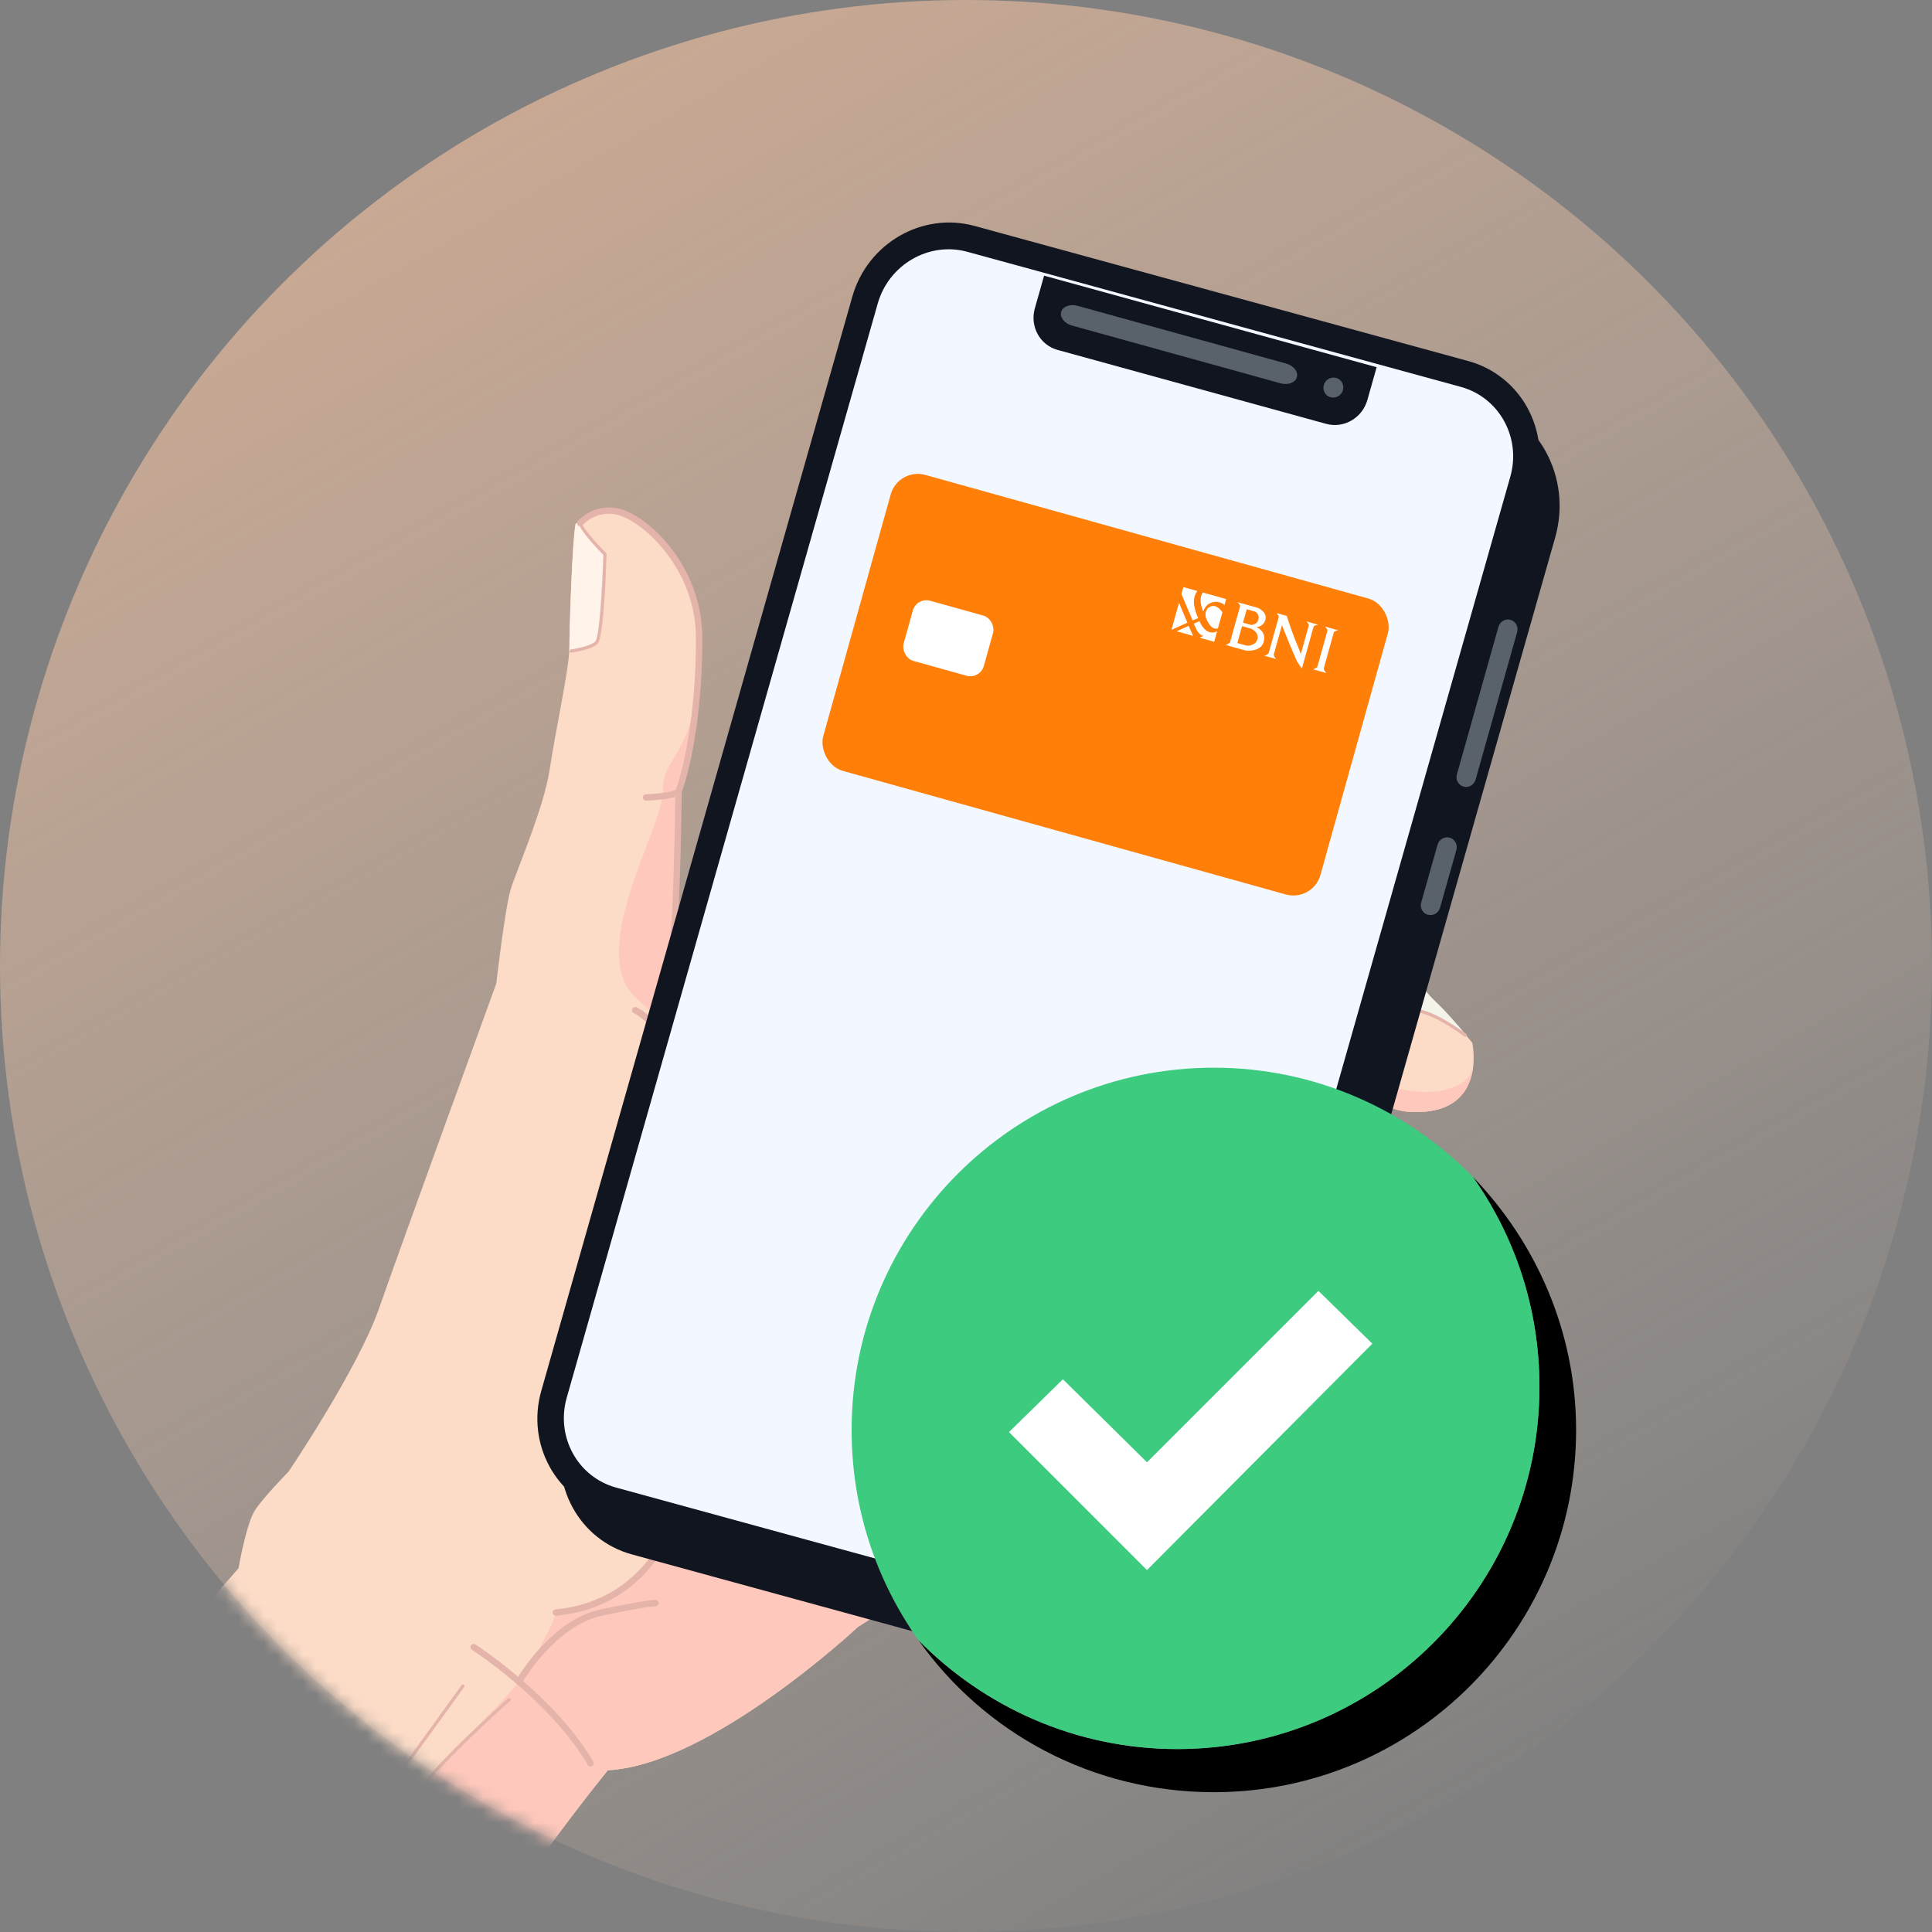 <svg width="150" height="150" viewBox="0 0 150 150" fill="none" xmlns="http://www.w3.org/2000/svg">
<rect x="0" y="0" width="150" height="150" fill="#808080" stroke="none"/>
<circle cx="75" cy="75" r="75" fill="url(#paint0_linear_249_18815)"/>
<mask id="mask0_249_18815" style="mask-type:alpha" maskUnits="userSpaceOnUse" x="0" y="0" width="150" height="150">
<circle cx="75" cy="75" r="75" fill="#FF966A"/>
</mask>
<g mask="url(#mask0_249_18815)">
<g clip-path="url(#clip0_249_18815)">
<path d="M114.308 80.964C114.308 80.964 112.404 78.612 111.481 77.8C110.558 76.988 108.345 73.936 107.337 73.208C106.329 72.48 101.625 71.622 101.625 71.622V61.877C101.625 61.877 106.815 58.816 107.897 58.07C108.98 57.323 111.108 55.232 110.436 52.619C109.764 50.006 108.569 49.408 104.164 50.23C99.759 51.051 65.337 76.363 65.337 76.363H38.531C38.531 76.363 31.064 96.896 29.422 101.6C27.779 106.304 22.403 114.256 22.403 114.256C22.403 114.256 20.536 116.159 19.827 117.205C19.117 118.25 18.52 121.76 18.52 121.76C13.273 127.795 -0.37 142.535 -13.213 156.052H34.354C39.028 147.446 47.192 137.44 47.192 137.44C55.144 137.048 66.606 126.315 66.606 126.315L101.811 103.989H105.601V103.299C105.451 103.112 104.499 102.636 104.499 102.636H101.867V91.11H105.918V90.232L105.908 89.476H101.568V81.832H102.464C103.747 83.495 105.776 84.831 107.054 85.569C107.808 86.02 108.66 86.283 109.537 86.335C115.563 86.6 114.308 80.964 114.308 80.964Z" fill="#FCDCC7"/>
<path d="M52.4 116.907C52.4 116.907 51.56 120.434 49.712 122.339C47.864 124.244 43.16 125.195 43.16 125.195C42.712 126.875 40.36 130.459 40.36 130.459C40.36 130.459 38.904 132.363 35.768 135.275C33.269 137.595 23.527 150.782 19.666 156.052H34.353C39.027 147.446 47.192 137.44 47.192 137.44C55.144 137.048 66.606 126.315 66.606 126.315L73.736 121.793V116.907H52.4Z" fill="#FFC8BC"/>
<path d="M108.54 84.51C104.203 83.475 104.536 74.626 105.433 73.786C105.832 73.419 106.296 73.129 106.801 72.93C105.225 72.278 101.624 71.621 101.624 71.621V61.877C101.624 61.877 106.814 58.816 107.897 58.07C108.862 57.393 109.639 56.481 110.153 55.421C108.895 57.615 105.433 57.379 105.433 57.379V50.023C105.04 50.077 104.623 50.144 104.163 50.23C103.661 50.323 102.754 50.747 101.568 51.403V104.143L101.811 103.989H105.6V103.299C105.451 103.112 104.498 102.636 104.498 102.636H101.867V91.11H105.918V90.232L105.909 89.476H101.568V81.832H102.464C103.747 83.495 105.776 84.831 107.055 85.569C107.808 86.02 108.66 86.283 109.537 86.335C113.081 86.491 114.101 84.608 114.344 83.029L114.28 83.027C114.056 84.371 111.592 85.239 108.54 84.51Z" fill="#FFC8BC"/>
<path d="M43.16 125.444C43.095 125.445 43.033 125.42 42.986 125.376C42.939 125.331 42.911 125.271 42.908 125.206C42.906 125.142 42.928 125.079 42.97 125.03C43.013 124.982 43.073 124.952 43.137 124.947C50.754 124.245 52.476 116.927 52.493 116.853C52.508 116.789 52.547 116.734 52.603 116.699C52.658 116.665 52.725 116.653 52.789 116.667C52.853 116.682 52.908 116.72 52.944 116.775C52.98 116.83 52.992 116.897 52.979 116.961C52.962 117.038 51.167 124.706 43.183 125.442C43.175 125.443 43.167 125.444 43.16 125.444Z" fill="#E4B4AB"/>
<path d="M45.848 137.148C45.805 137.148 45.762 137.137 45.724 137.115C45.686 137.094 45.655 137.062 45.633 137.025C42.675 131.985 36.702 128.131 36.642 128.093C36.614 128.075 36.59 128.052 36.572 128.025C36.553 127.998 36.54 127.968 36.533 127.936C36.526 127.904 36.526 127.871 36.531 127.839C36.537 127.807 36.549 127.776 36.567 127.748C36.585 127.721 36.608 127.697 36.634 127.679C36.661 127.66 36.691 127.647 36.723 127.64C36.755 127.633 36.788 127.632 36.821 127.638C36.853 127.644 36.883 127.656 36.911 127.674C36.972 127.713 43.044 131.629 46.063 136.773C46.086 136.811 46.097 136.854 46.097 136.898C46.098 136.942 46.086 136.985 46.064 137.023C46.042 137.061 46.011 137.093 45.973 137.115C45.935 137.137 45.892 137.148 45.848 137.148H45.848Z" fill="#E4B4AB"/>
<path d="M40.36 130.708C40.316 130.708 40.273 130.696 40.236 130.674C40.207 130.658 40.182 130.636 40.163 130.611C40.143 130.585 40.128 130.555 40.12 130.523C40.111 130.492 40.109 130.459 40.114 130.427C40.118 130.394 40.129 130.363 40.145 130.335C40.253 130.148 42.833 125.749 46.65 124.951C50.26 124.197 50.845 124.213 50.919 124.22C50.952 124.224 50.983 124.234 51.011 124.251C51.04 124.267 51.065 124.289 51.085 124.314C51.105 124.34 51.12 124.37 51.128 124.401C51.137 124.433 51.139 124.466 51.135 124.498C51.125 124.564 51.091 124.622 51.039 124.663C50.987 124.703 50.922 124.721 50.856 124.714C50.847 124.714 50.287 124.7 46.752 125.439C43.155 126.191 40.601 130.54 40.575 130.584C40.554 130.622 40.522 130.653 40.484 130.675C40.447 130.696 40.404 130.708 40.36 130.708Z" fill="#E4B4AB"/>
<path d="M26.871 143.322C26.843 143.321 26.817 143.312 26.795 143.295C26.769 143.274 26.752 143.244 26.748 143.212C26.744 143.179 26.753 143.146 26.773 143.12C30.031 138.954 35.777 130.914 35.835 130.834C35.845 130.82 35.857 130.809 35.87 130.8C35.884 130.791 35.9 130.785 35.916 130.783C35.932 130.78 35.949 130.781 35.965 130.784C35.981 130.788 35.996 130.795 36.009 130.805C36.036 130.824 36.054 130.853 36.059 130.886C36.065 130.919 36.057 130.952 36.038 130.979C35.98 131.059 30.231 139.104 26.97 143.273C26.958 143.288 26.943 143.3 26.926 143.309C26.909 143.317 26.89 143.321 26.871 143.322Z" fill="#E4B4AB"/>
<path d="M21.825 153.24C21.802 153.24 21.78 153.234 21.76 153.221C21.741 153.209 21.725 153.192 21.714 153.171C21.704 153.151 21.7 153.128 21.702 153.105C21.704 153.082 21.712 153.06 21.726 153.041C21.821 152.913 31.3 140.218 33.181 138.018C35.093 135.784 39.101 132.149 39.459 131.856C39.485 131.836 39.518 131.827 39.55 131.83C39.582 131.834 39.612 131.85 39.633 131.875C39.653 131.9 39.663 131.933 39.66 131.965C39.657 131.998 39.642 132.028 39.617 132.049C39.261 132.34 35.273 135.956 33.37 138.18C31.494 140.374 22.02 153.062 21.925 153.19C21.913 153.205 21.898 153.218 21.881 153.227C21.864 153.235 21.845 153.24 21.825 153.24Z" fill="#E4B4AB"/>
<path d="M102.65 76.836C102.609 76.836 102.569 76.826 102.533 76.807C102.497 76.787 102.466 76.76 102.444 76.726C102.421 76.692 102.407 76.653 102.403 76.612C102.399 76.572 102.404 76.53 102.42 76.493C103.347 74.234 105.14 73.545 105.215 73.517C105.277 73.494 105.345 73.497 105.404 73.524C105.464 73.552 105.511 73.602 105.534 73.663C105.557 73.725 105.554 73.793 105.527 73.853C105.5 73.913 105.451 73.96 105.389 73.983C104.237 74.526 103.339 75.493 102.881 76.681C102.862 76.727 102.83 76.766 102.789 76.794C102.748 76.821 102.7 76.836 102.65 76.836Z" fill="#E4B4AB"/>
<path d="M52.063 82.548C52.01 82.548 51.959 82.531 51.917 82.5C51.874 82.47 51.842 82.426 51.826 82.376C50.821 79.307 49.248 78.674 49.232 78.668C49.172 78.644 49.123 78.598 49.096 78.538C49.069 78.479 49.067 78.411 49.09 78.35C49.112 78.289 49.158 78.239 49.217 78.211C49.276 78.183 49.343 78.18 49.405 78.201C49.478 78.228 51.211 78.897 52.299 82.222C52.32 82.284 52.315 82.353 52.285 82.412C52.255 82.471 52.203 82.515 52.14 82.536C52.115 82.544 52.089 82.548 52.063 82.548Z" fill="#E4B4AB"/>
<path d="M105.881 89.487C105.881 89.487 103.893 90.475 103.137 91.259C102.381 92.043 101.345 94.086 101.345 96.215C101.345 98.344 102.241 101.283 104.91 101.507C107.58 101.731 109.483 100.928 110.099 98.987C110.715 97.046 110.379 94.675 109.763 93.48C109.147 92.285 108.329 90.404 107.365 89.924C106.905 89.679 106.4 89.53 105.881 89.487Z" fill="#FCDCC7"/>
<path d="M104.586 103.145C104.586 103.145 101.414 105.063 101.204 107.079C100.994 109.095 101.867 112.59 104.102 112.637C106.79 112.693 108.498 111.614 108.778 109.725C109.058 107.836 108.778 105.721 107.224 104.517C105.753 103.376 105.426 103.155 105.426 103.155L104.586 103.145Z" fill="#FCDCC7"/>
<path d="M109.247 77.083C109.191 77.664 109.135 78.155 110.674 78.631C111.796 78.978 113.227 79.974 113.925 80.492C113.165 79.547 112.35 78.648 111.486 77.799C110.932 77.251 110.413 76.669 109.931 76.057C109.621 76.365 109.277 76.769 109.247 77.083Z" fill="#F3F3EA"/>
<path d="M108.435 92.953C108.05 92.8 107.625 92.782 107.228 92.901C106.832 93.021 106.487 93.271 106.251 93.611C106.503 93.499 108.967 94.255 109.667 95.683C110.058 96.48 110.178 97.678 110.208 98.581C110.528 97.184 110.491 95.728 110.1 94.349C109.708 93.718 109.124 93.229 108.435 92.953Z" fill="#F3F3EA"/>
<path d="M108.324 105.884C108.068 105.351 107.694 104.884 107.23 104.517C106.494 103.946 106.046 103.606 105.779 103.408C105.864 104.115 106.057 105.192 106.465 105.428C106.919 105.689 107.714 105.668 108.324 105.884Z" fill="#F3F3EA"/>
<path d="M113.769 80.501C113.743 80.501 113.717 80.493 113.696 80.478C112.998 79.97 111.673 79.07 110.637 78.75C109.123 78.282 109.053 77.786 109.121 77.082C109.148 76.804 109.364 76.463 109.757 76.056C109.78 76.033 109.812 76.019 109.845 76.019C109.878 76.018 109.91 76.031 109.934 76.054C109.957 76.077 109.971 76.109 109.971 76.142C109.972 76.175 109.959 76.207 109.936 76.23C109.669 76.459 109.472 76.759 109.371 77.096C109.317 77.665 109.278 78.069 110.712 78.512C111.782 78.843 113.133 79.759 113.843 80.276C113.864 80.292 113.88 80.313 113.888 80.338C113.896 80.363 113.896 80.39 113.888 80.415C113.88 80.44 113.864 80.462 113.843 80.477C113.822 80.493 113.796 80.501 113.77 80.501H113.769Z" fill="#E4B4AB"/>
<path d="M110.178 98.158C110.147 98.158 110.117 98.147 110.094 98.125C110.07 98.104 110.056 98.074 110.054 98.043C110.03 97.25 109.861 96.469 109.554 95.738C108.886 94.375 106.506 93.668 106.296 93.727C106.272 93.738 106.245 93.74 106.22 93.734C106.194 93.728 106.171 93.714 106.154 93.694C106.137 93.673 106.127 93.648 106.125 93.621C106.124 93.594 106.13 93.568 106.144 93.545C106.398 93.184 106.765 92.919 107.187 92.79C107.608 92.661 108.061 92.677 108.473 92.835C109.094 93.069 109.631 93.482 110.016 94.023C110.035 94.049 110.043 94.082 110.038 94.114C110.034 94.146 110.017 94.175 109.992 94.195C109.966 94.215 109.934 94.224 109.902 94.22C109.87 94.217 109.84 94.201 109.82 94.176C109.465 93.675 108.968 93.29 108.394 93.072C108.072 92.942 107.719 92.913 107.38 92.989C107.042 93.065 106.735 93.242 106.499 93.497C107.28 93.618 109.177 94.405 109.778 95.629C110.099 96.389 110.277 97.202 110.304 98.027C110.305 98.043 110.303 98.059 110.298 98.075C110.292 98.09 110.284 98.105 110.273 98.117C110.263 98.129 110.25 98.139 110.235 98.147C110.22 98.154 110.204 98.158 110.188 98.159C110.185 98.159 110.182 98.159 110.178 98.158Z" fill="#E4B4AB"/>
<path d="M108.064 105.931C108.054 105.931 108.044 105.93 108.034 105.927C107.841 105.88 107.634 105.847 107.432 105.814C107.076 105.78 106.728 105.686 106.403 105.535C106.069 105.342 105.825 104.686 105.676 103.585C105.672 103.552 105.681 103.519 105.701 103.493C105.721 103.466 105.751 103.449 105.784 103.445C105.816 103.441 105.849 103.45 105.875 103.47C105.901 103.49 105.919 103.52 105.924 103.552C106.055 104.53 106.275 105.174 106.527 105.319C106.826 105.454 107.146 105.538 107.472 105.569C107.678 105.602 107.891 105.636 108.095 105.687C108.124 105.694 108.15 105.712 108.167 105.737C108.184 105.762 108.191 105.793 108.188 105.823C108.184 105.853 108.169 105.88 108.147 105.901C108.124 105.921 108.095 105.932 108.064 105.932V105.931Z" fill="#E4B4AB"/>
<path d="M104.909 101.756C104.902 101.756 104.895 101.756 104.888 101.756C102.267 101.537 101.095 98.815 101.095 96.216C101.095 94.011 102.184 91.89 102.957 91.088C103.441 90.585 104.381 90.016 105.084 89.627C105.112 89.611 105.144 89.601 105.176 89.597C105.209 89.593 105.242 89.596 105.273 89.605C105.305 89.614 105.334 89.629 105.36 89.649C105.385 89.67 105.407 89.695 105.423 89.723C105.439 89.752 105.449 89.784 105.452 89.816C105.456 89.849 105.454 89.881 105.445 89.913C105.436 89.944 105.421 89.974 105.4 89.999C105.38 90.025 105.355 90.046 105.326 90.062C104.6 90.431 103.923 90.892 103.315 91.433C102.6 92.175 101.593 94.15 101.593 96.216C101.593 97.986 102.296 101.039 104.93 101.26C104.994 101.265 105.053 101.295 105.096 101.343C105.138 101.391 105.161 101.454 105.158 101.518C105.155 101.582 105.128 101.643 105.082 101.688C105.035 101.732 104.973 101.757 104.909 101.757L104.909 101.756Z" fill="#E4B4AB"/>
<path d="M104.102 112.886H104.097C103.749 112.875 103.407 112.789 103.095 112.634C102.783 112.48 102.508 112.26 102.288 111.989C101.216 110.774 100.802 108.539 100.956 107.053C101.177 104.939 104.324 103.012 104.458 102.932C104.515 102.897 104.582 102.887 104.646 102.903C104.71 102.919 104.766 102.959 104.8 103.016C104.834 103.072 104.844 103.14 104.828 103.204C104.813 103.268 104.772 103.323 104.715 103.358C104.685 103.376 101.646 105.236 101.452 107.105C101.308 108.485 101.682 110.551 102.661 111.659C102.836 111.877 103.055 112.055 103.305 112.181C103.554 112.307 103.828 112.377 104.107 112.388C104.14 112.388 104.172 112.395 104.202 112.408C104.232 112.421 104.259 112.439 104.282 112.463C104.305 112.486 104.323 112.514 104.335 112.544C104.348 112.574 104.354 112.607 104.353 112.639C104.353 112.672 104.346 112.704 104.333 112.734C104.321 112.764 104.302 112.792 104.279 112.814C104.255 112.837 104.228 112.855 104.198 112.868C104.167 112.88 104.135 112.886 104.102 112.886Z" fill="#E4B4AB"/>
<path d="M38.345 77.819L38.531 76.363C38.531 76.363 39.205 70.502 39.651 69.046C40.098 67.59 42.227 62.736 42.675 59.75C43.123 56.763 44.206 51.835 44.206 50.304C44.206 48.773 44.43 41.941 44.691 40.672C44.691 40.672 44.915 40.486 45.045 40.616C45.465 40.162 46.014 39.847 46.618 39.714C47.222 39.58 47.852 39.635 48.424 39.87C50.496 40.672 54.22 44.247 54.276 49.399C54.332 54.551 53.492 59.311 52.68 61.439C52.68 61.439 52.568 74.74 51.812 76.419L51.616 78.006L38.345 77.819Z" fill="#FCDCC7"/>
<path d="M51.807 76.419C52.563 74.739 52.675 61.439 52.675 61.439C53.187 60.097 53.71 57.708 54.013 54.834C52.809 59.239 51.443 59.075 51.443 61.579C51.443 64.267 45.474 73.862 49.371 77.483C49.551 77.65 50.159 78.177 50.328 78.351L51.635 80.157L51.807 76.419Z" fill="#FFC8BC"/>
<path d="M46.313 49.886C46.783 49.408 46.969 43.024 46.969 43.024C46.969 43.024 45.243 41.31 45.047 40.616C44.916 40.486 44.692 40.672 44.692 40.672C44.431 41.941 44.207 48.774 44.207 50.304C44.207 50.381 44.203 50.472 44.197 50.566C44.197 50.566 45.843 50.364 46.313 49.886Z" fill="#FFF3EA"/>
<path d="M44.339 50.67C44.307 50.67 44.277 50.659 44.254 50.637C44.231 50.616 44.217 50.587 44.214 50.555C44.212 50.524 44.221 50.493 44.241 50.468C44.261 50.444 44.289 50.428 44.32 50.423C45.051 50.314 45.936 50.093 46.224 49.799C46.539 49.478 46.77 45.528 46.843 43.074C46.579 42.809 45.115 41.317 44.927 40.651C44.918 40.619 44.922 40.585 44.938 40.557C44.955 40.528 44.981 40.507 45.013 40.498C45.045 40.489 45.079 40.493 45.108 40.509C45.136 40.525 45.157 40.552 45.166 40.584C45.32 41.127 46.583 42.467 47.057 42.937C47.069 42.949 47.078 42.963 47.085 42.979C47.091 42.995 47.094 43.012 47.094 43.029C47.062 44.103 46.882 49.487 46.401 49.976C45.994 50.39 44.836 50.6 44.357 50.671C44.351 50.671 44.345 50.671 44.339 50.67Z" fill="#E4B4AB"/>
<path d="M51.617 78.255C51.606 78.255 51.596 78.254 51.586 78.253C51.52 78.244 51.461 78.21 51.421 78.158C51.38 78.106 51.362 78.04 51.37 77.975L51.566 76.388C51.569 76.364 51.576 76.34 51.586 76.317C52.167 75.026 52.394 66.019 52.432 61.437C52.433 61.407 52.438 61.378 52.449 61.351C53.275 59.185 54.082 54.386 54.028 49.402C53.974 44.367 50.294 40.86 48.335 40.102C47.812 39.883 47.233 39.831 46.679 39.951C46.125 40.072 45.621 40.361 45.236 40.778C45.193 40.826 45.133 40.856 45.068 40.861C45.003 40.866 44.938 40.845 44.889 40.803C44.839 40.761 44.808 40.701 44.802 40.636C44.796 40.571 44.816 40.507 44.856 40.456C45.312 39.966 45.906 39.625 46.559 39.479C47.212 39.333 47.894 39.389 48.515 39.638C50.907 40.564 54.471 44.306 54.526 49.396C54.58 54.411 53.767 59.257 52.93 61.486C52.921 62.466 52.795 74.674 52.056 76.484L51.864 78.035C51.857 78.096 51.828 78.152 51.782 78.192C51.736 78.233 51.678 78.255 51.617 78.255Z" fill="#E4B4AB"/>
<path d="M50.16 62.164C50.094 62.165 50.031 62.141 49.983 62.095C49.935 62.049 49.908 61.987 49.906 61.921C49.905 61.855 49.93 61.791 49.975 61.743C50.021 61.696 50.083 61.668 50.149 61.667C51.988 61.583 52.4 61.358 52.465 61.312C52.491 61.27 52.529 61.236 52.573 61.215C52.618 61.194 52.668 61.186 52.717 61.193C52.75 61.198 52.781 61.209 52.809 61.226C52.837 61.243 52.861 61.266 52.88 61.292C52.9 61.318 52.913 61.348 52.921 61.38C52.929 61.412 52.93 61.445 52.925 61.477C52.904 61.617 52.838 62.043 50.171 62.163L50.16 62.164Z" fill="#E4B4AB"/>
</g>
<path d="M66.177 23.025C67.353 18.885 71.607 16.431 75.677 17.545L113.997 28.033C118.067 29.146 120.412 33.406 119.235 37.546L95.082 122.51C93.905 126.65 89.652 129.103 85.582 127.99L47.262 117.502C43.192 116.388 40.847 112.129 42.024 107.989L66.177 23.025Z" fill="#111520"/>
<path d="M67.97 26.206C69.147 22.066 73.401 19.613 77.471 20.726L114.808 30.945C119.421 32.207 122.078 37.034 120.745 41.727L97.302 124.191C95.89 129.16 90.786 132.104 85.902 130.767L49.056 120.683C44.986 119.569 42.641 115.31 43.818 111.17L67.97 26.206Z" fill="#111520"/>
<path d="M68.146 23.57C69.008 20.535 72.127 18.735 75.111 19.552L113.419 30.038C116.403 30.855 118.122 33.978 117.259 37.014L93.113 121.965C92.251 125.001 89.132 126.8 86.149 125.983L47.84 115.497C44.856 114.68 43.137 111.557 44 108.521L68.146 23.57Z" fill="#F3F7FF"/>
<path d="M81.062 21.403L106.882 28.511L106.164 31.051C105.768 32.454 104.335 33.285 102.964 32.908L82.109 27.167C80.738 26.79 79.948 25.346 80.344 23.943L81.062 21.403Z" fill="#111520"/>
<path d="M116.338 48.67C116.454 48.257 116.873 48.013 117.275 48.124C117.677 48.235 117.908 48.659 117.792 49.072L114.567 60.526C114.451 60.939 114.031 61.184 113.63 61.072C113.228 60.962 112.997 60.537 113.113 60.124L116.338 48.67Z" fill="#59616B"/>
<path d="M99.851 28.225C100.434 28.386 100.811 28.861 100.692 29.284C100.572 29.708 100.003 29.921 99.42 29.759L83.227 25.277C82.644 25.115 82.268 24.641 82.387 24.217C82.506 23.794 83.075 23.581 83.659 23.743L99.851 28.225Z" fill="#59616B"/>
<path d="M111.611 65.585C111.727 65.172 112.15 64.927 112.554 65.038C112.958 65.15 113.191 65.575 113.074 65.987L111.804 70.475C111.687 70.888 111.265 71.133 110.861 71.022C110.457 70.911 110.224 70.486 110.341 70.073L111.611 65.585Z" fill="#59616B"/>
<path d="M104.262 30.295C104.144 30.71 103.717 30.956 103.308 30.844C102.899 30.732 102.663 30.305 102.781 29.89C102.899 29.475 103.327 29.229 103.736 29.341C104.145 29.452 104.38 29.88 104.262 30.295Z" fill="#59616B"/>
</g>
<path d="M114.332 91.349C117.597 95.953 119.522 101.561 119.522 107.672C119.522 123.241 106.882 135.797 91.397 135.797C83.529 135.797 76.414 132.532 71.308 127.342C76.414 134.541 84.784 139.145 94.243 139.145C109.812 139.145 122.368 126.505 122.368 111.02C122.368 103.403 119.271 96.455 114.332 91.349Z" fill="black"/>
<path d="M91.398 135.797C106.967 135.797 119.523 123.157 119.523 107.672C119.523 101.561 117.598 95.953 114.334 91.349C109.227 86.159 102.113 82.895 94.244 82.895C78.675 82.895 66.119 95.534 66.119 111.02C66.119 117.13 68.044 122.739 71.309 127.342C76.415 132.532 83.53 135.797 91.398 135.797Z" fill="#3CCB7F"/>
<path d="M89.052 121.902L78.338 111.187L82.523 107.086L89.052 113.531L102.361 100.222L106.547 104.323L89.052 121.902Z" fill="white"/>
<rect x="69.74" y="36.286" width="40.077" height="23.855" rx="2.184" transform="rotate(15.589 69.74 36.286)" fill="#FF7F08"/>
<path fill-rule="evenodd" clip-rule="evenodd" d="M91.538 46.795L92.186 48.345L90.951 48.9L91.538 46.795Z" fill="white"/>
<path fill-rule="evenodd" clip-rule="evenodd" d="M91.354 49.012L92.285 48.589L92.629 49.368L91.354 49.012Z" fill="white"/>
<path fill-rule="evenodd" clip-rule="evenodd" d="M91.727 46.115L91.895 46.52L92.594 48.171L93.02 47.989C93.02 47.989 92.826 47.566 92.739 47.13C92.567 46.278 92.966 45.888 92.966 45.888L91.875 45.583L91.727 46.115Z" fill="white"/>
<path fill-rule="evenodd" clip-rule="evenodd" d="M92.689 48.422L93.126 48.226C93.126 48.226 93.34 48.769 93.703 48.985C94.18 49.267 94.502 48.992 94.502 48.992L94.269 49.826L93.138 49.511L93.455 49.36C93.455 49.36 93.297 49.412 93.035 49.095C92.88 48.907 92.689 48.422 92.689 48.422Z" fill="white"/>
<path fill-rule="evenodd" clip-rule="evenodd" d="M93.398 46.005C93.398 46.005 93.242 46.129 93.217 46.531C93.19 46.96 93.413 47.484 93.415 47.475C93.415 47.475 93.555 47.055 93.874 46.874C94.553 46.489 95.065 46.974 95.065 46.974L95.195 46.509L93.398 46.005Z" fill="white"/>
<path fill-rule="evenodd" clip-rule="evenodd" d="M94.909 47.536C94.909 47.536 94.654 47.154 94.362 47.072C93.99 46.968 93.696 47.235 93.63 47.47C93.535 47.812 93.645 48.047 93.763 48.258C93.933 48.56 94.148 48.895 94.559 48.788C94.668 48.4 94.909 47.536 94.909 47.536Z" fill="white"/>
<path fill-rule="evenodd" clip-rule="evenodd" d="M99.103 47.597L99.903 47.82C99.903 47.82 100.313 49.088 100.539 49.628C100.764 50.167 100.998 50.775 100.998 50.775C100.998 50.775 101.406 49.315 101.617 48.557C101.644 48.461 101.432 48.247 101.432 48.247L102.355 48.504C102.355 48.504 102.017 48.544 101.985 48.659C101.722 49.603 101.085 51.887 101.085 51.887C101.085 51.887 100.839 51.645 100.616 51.171C100.365 50.639 99.531 48.54 99.531 48.54C99.531 48.54 99.068 50.199 98.899 50.807C98.867 50.922 99.071 51.166 99.071 51.166L98.176 50.916C98.176 50.916 98.471 50.809 98.502 50.696C98.73 49.879 99.069 48.663 99.281 47.905C99.309 47.803 99.103 47.597 99.103 47.597Z" fill="white"/>
<path fill-rule="evenodd" clip-rule="evenodd" d="M102.872 48.648L103.899 48.935C103.899 48.935 103.587 48.989 103.556 49.099C103.343 49.863 102.99 51.129 102.779 51.887C102.745 52.007 102.973 52.254 102.973 52.254L101.946 51.968C101.946 51.968 102.251 51.865 102.284 51.749C102.538 50.839 102.849 49.725 103.062 48.962C103.091 48.855 102.872 48.648 102.872 48.648Z" fill="white"/>
<path fill-rule="evenodd" clip-rule="evenodd" d="M96.08 46.754C96.08 46.754 96.309 46.961 96.279 47.069C96.066 47.833 95.755 48.946 95.501 49.856C95.468 49.975 95.154 50.073 95.154 50.073C95.154 50.073 96.484 50.444 96.676 50.498C96.771 50.524 97.885 50.646 98.115 49.822C98.345 48.997 97.539 48.689 97.539 48.689C97.539 48.689 98.083 48.689 98.24 48.125C98.41 47.517 97.697 47.205 97.602 47.178C97.404 47.123 96.08 46.754 96.08 46.754ZM96.508 48.343L96.798 47.305C96.798 47.305 97.239 47.428 97.416 47.477C97.511 47.504 97.813 47.708 97.698 48.122C97.602 48.463 97.222 48.541 97.126 48.515C96.911 48.455 96.508 48.343 96.508 48.343ZM96.432 48.615C96.432 48.615 97.051 48.787 97.146 48.814C97.241 48.84 97.761 49.143 97.625 49.632C97.486 50.13 96.875 50.151 96.78 50.124C96.685 50.097 96.067 49.925 96.067 49.925L96.432 48.615Z" fill="white"/>
<rect x="71.167" y="46.349" width="6.465" height="4.849" rx="1.092" transform="rotate(15.589 71.167 46.349)" fill="white"/>
<defs>
<linearGradient id="paint0_linear_249_18815" x1="-39.474" y1="-82.401" x2="96.217" y2="156.414" gradientUnits="userSpaceOnUse">
<stop stop-color="#FFB98A"/>
<stop offset="1" stop-color="#FFDBC3" stop-opacity="0"/>
</linearGradient>
<clipPath id="clip0_249_18815">
<rect x="-15.79" y="21.422" width="134.63" height="134.63" rx="67.315" fill="white"/>
</clipPath>
</defs>
</svg>

